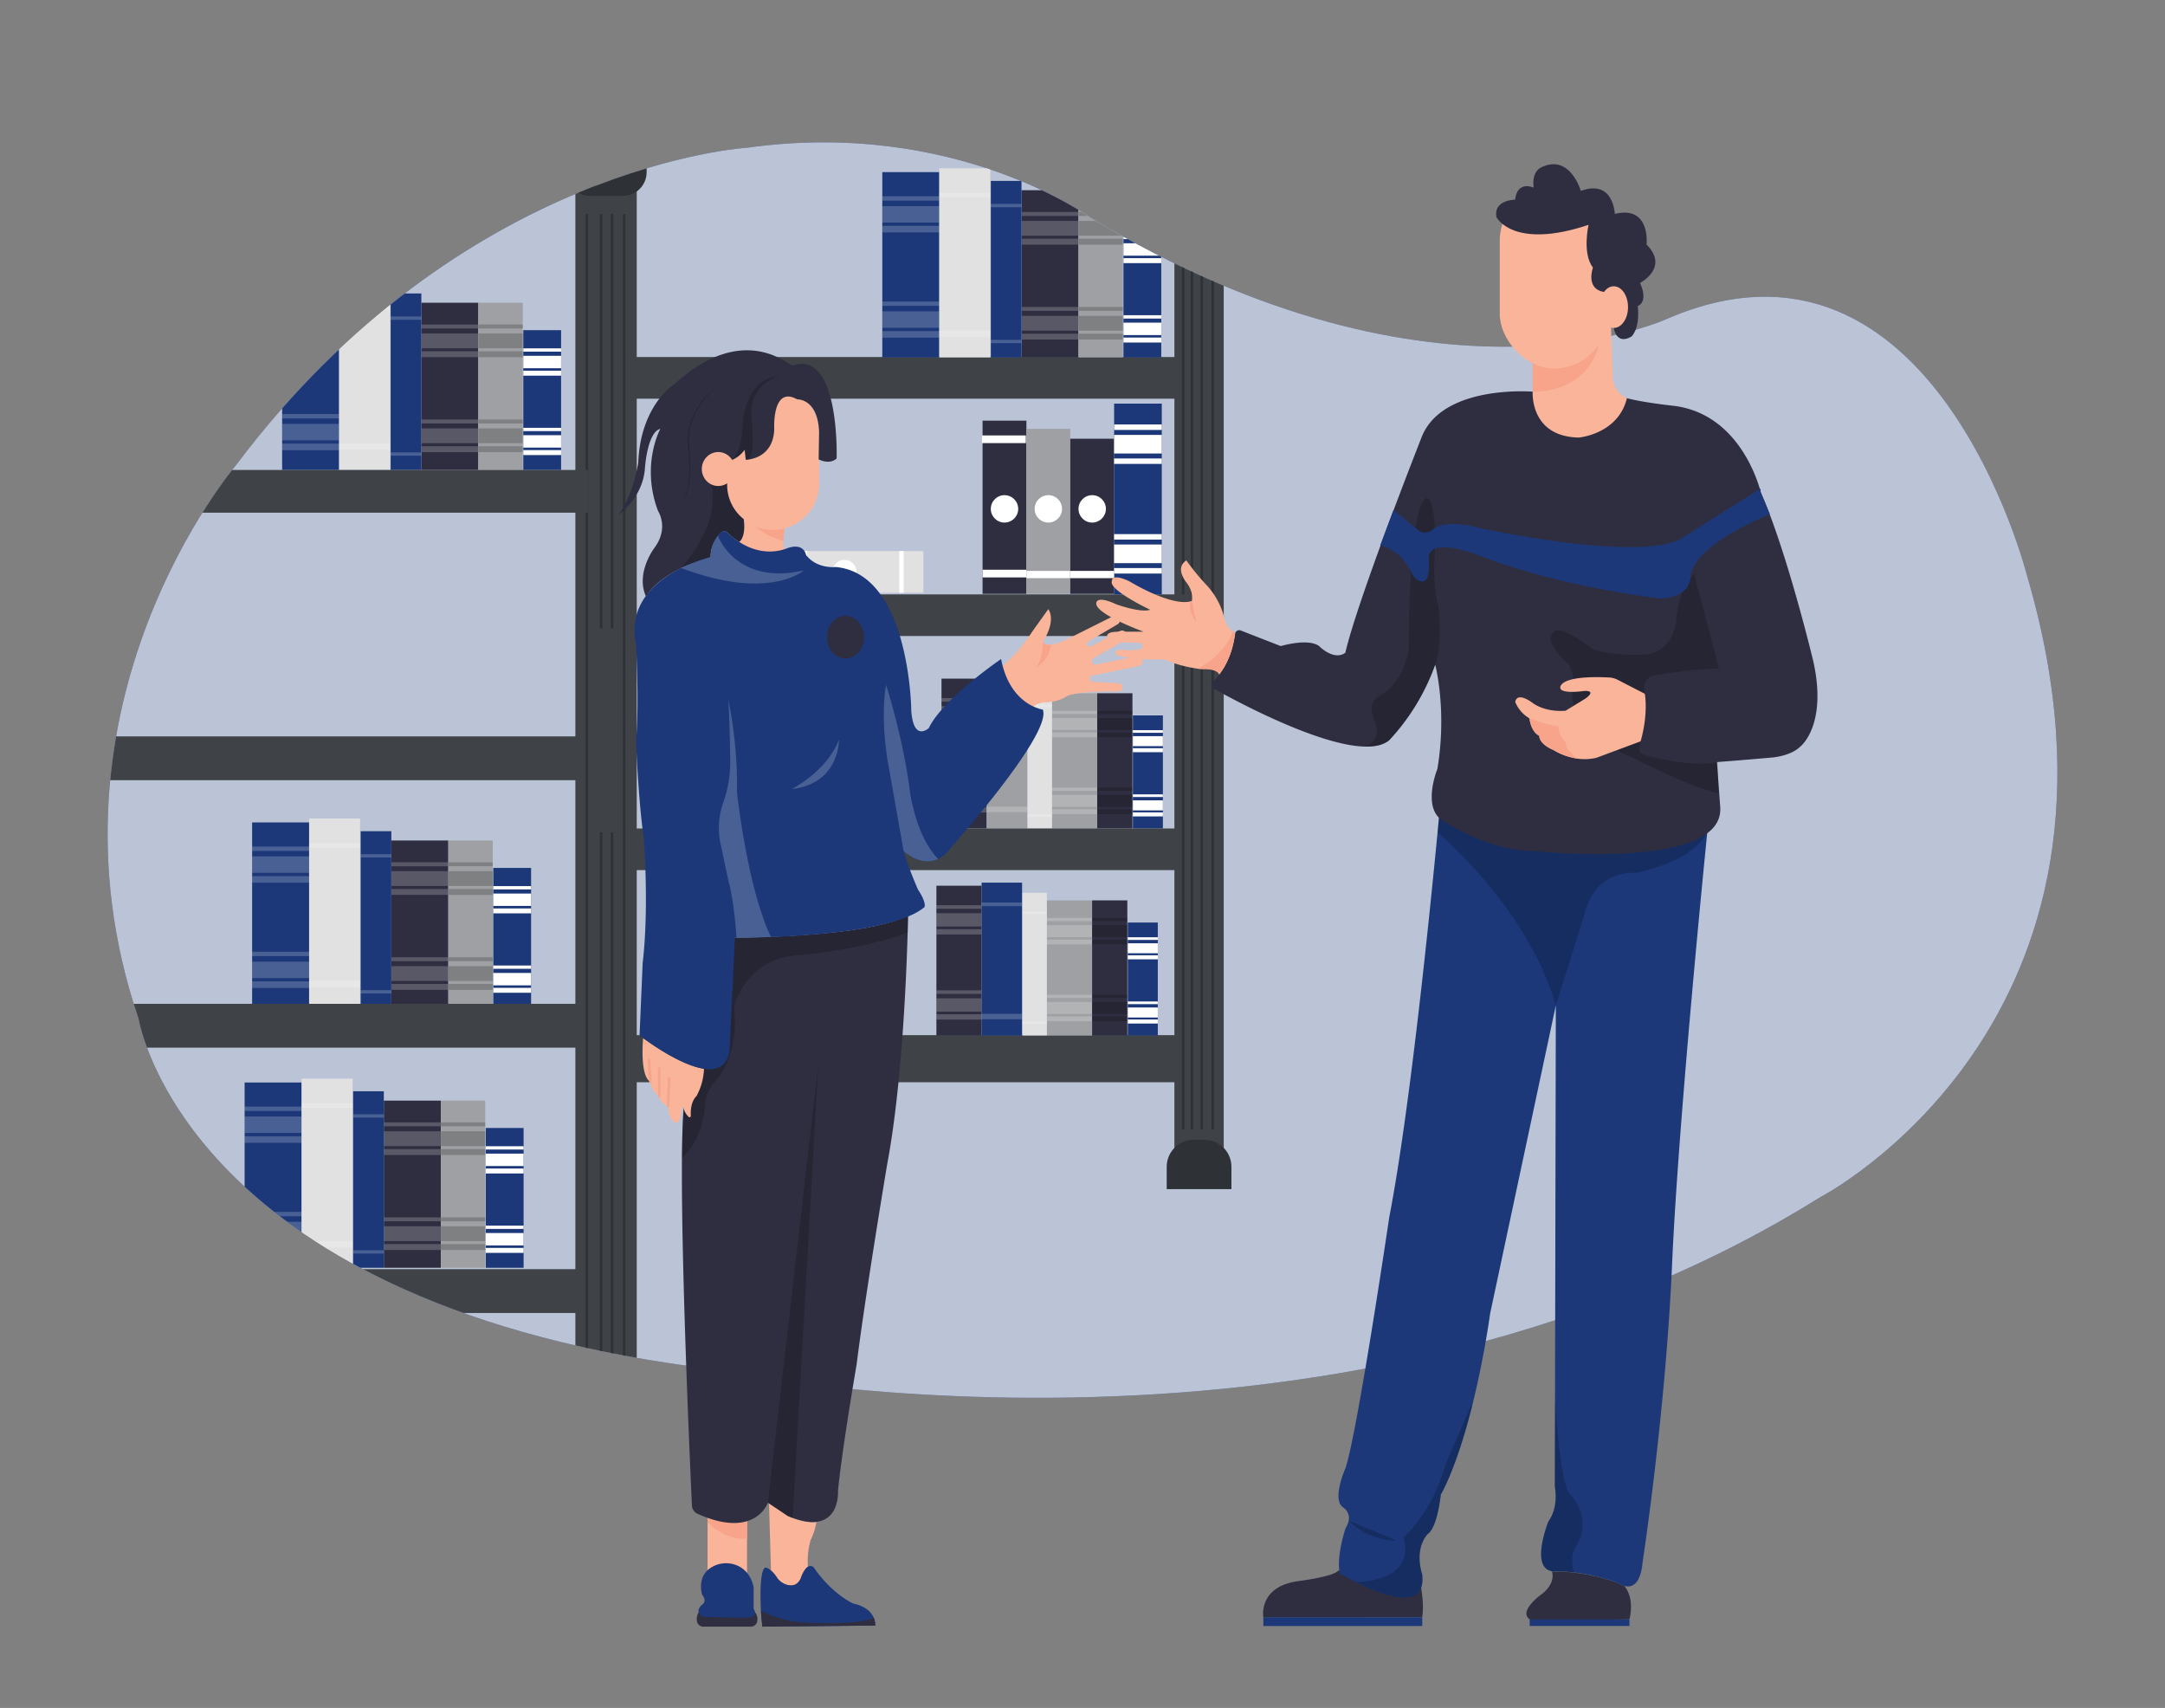 <svg xmlns="http://www.w3.org/2000/svg" xmlns:xlink="http://www.w3.org/1999/xlink" width="865.76" height="682.89" viewBox="0 0 865.76 682.89"><rect x="0" y="0" width="865.76" height="682.89" fill="#808080" stroke="none"/><defs><clipPath id="a"><path d="M298.84,59.06s-114,6.57-204.27,126.68c0,0-82,95.52-39.14,221.67,0,0,17.82,111.56,221.68,139,0,0,253.39,55.51,450.64-67.66,0,0,135.45-69.7,82.85-248.54,0,0-37.26-148.16-143.34-103,0,0-91.61,43.83-231.44-40.33C435.82,86.89,381.9,47.44,298.84,59.06Z" fill="none"/></clipPath></defs><path d="M298.84,59.06s-114,6.57-204.27,126.68c0,0-82,95.52-39.14,221.67,0,0,17.82,111.56,221.68,139,0,0,253.39,55.51,450.64-67.66,0,0,135.45-69.7,82.85-248.54,0,0-37.26-148.16-143.34-103,0,0-91.61,43.83-231.44-40.33C435.82,86.89,381.9,47.44,298.84,59.06Z" fill="#1C3879"/><path d="M298.84,59.06s-114,6.57-204.27,126.68c0,0-82,95.52-39.14,221.67,0,0,17.82,111.56,221.68,139,0,0,253.39,55.51,450.64-67.66,0,0,135.45-69.7,82.85-248.54,0,0-37.26-148.16-143.34-103,0,0-91.61,43.83-231.44-40.33C435.82,86.89,381.9,47.44,298.84,59.06Z" fill="#fff" opacity="0.7"/><g clip-path="url(#a)"><rect x="252.44" y="413.87" width="221.36" height="18.85" fill="#3f4347"/><rect x="376.49" y="271.33" width="18.09" height="59.91" fill="#2f2e41"/><g opacity="0.2"><rect x="376.49" y="279.13" width="18.09" height="1.42" fill="#fff"/><rect x="376.49" y="288.7" width="18.09" height="2.13" fill="#fff"/><rect x="376.49" y="282.32" width="18.09" height="5.32" fill="#fff"/></g><g opacity="0.2"><rect x="376.49" y="313.16" width="18.09" height="1.42" fill="#fff"/><rect x="376.49" y="322.73" width="18.09" height="2.13" fill="#fff"/><rect x="376.49" y="316.35" width="18.09" height="5.32" fill="#fff"/></g><rect x="420.67" y="277.18" width="18.09" height="54.06" fill="#9ea0a3"/><g opacity="0.2"><rect x="420.67" y="284.22" width="18.09" height="1.28" fill="#fff"/><rect x="420.67" y="292.85" width="18.09" height="1.92" fill="#fff"/><rect x="420.67" y="287.1" width="18.09" height="4.8" fill="#fff"/></g><g opacity="0.2"><rect x="420.67" y="314.92" width="18.09" height="1.28" fill="#fff"/><rect x="420.67" y="323.56" width="18.09" height="1.92" fill="#fff"/><rect x="420.67" y="317.8" width="18.09" height="4.8" fill="#fff"/></g><rect x="438.76" y="277.18" width="14.09" height="54.06" fill="#2f2e41"/><g opacity="0.2"><rect x="438.76" y="284.22" width="14.09" height="1.28"/><rect x="438.76" y="292.85" width="14.09" height="1.92"/><rect x="438.76" y="287.1" width="14.09" height="4.8"/></g><g opacity="0.2"><rect x="438.76" y="314.92" width="14.09" height="1.28"/><rect x="438.76" y="323.56" width="14.09" height="1.92"/><rect x="438.76" y="317.8" width="14.09" height="4.8"/></g><rect x="453.03" y="286.04" width="12" height="45.2" fill="#1C3879"/><rect x="453.03" y="291.93" width="12" height="1.07" fill="#fff"/><rect x="453.03" y="299.15" width="12" height="1.6" fill="#fff"/><rect x="453.03" y="294.33" width="12" height="4.01" fill="#fff"/><rect x="453.03" y="317.6" width="12" height="1.07" fill="#fff"/><rect x="453.03" y="324.82" width="12" height="1.6" fill="#fff"/><rect x="453.03" y="320.01" width="12" height="4.01" fill="#fff"/><rect x="394.58" y="270.09" width="16.18" height="61.15" fill="#9ea0a3"/><rect x="410.93" y="274.17" width="9.74" height="57.07" fill="#e1e1e2"/><rect x="394.58" y="278.05" width="16.18" height="1.45" fill="#fff" opacity="0.2"/><rect x="394.58" y="322.55" width="16.18" height="2.17" fill="#fff" opacity="0.2"/><rect x="410.93" y="281.61" width="9.74" height="1.06" fill="#fff" opacity="0.2"/><rect x="410.93" y="325.57" width="9.74" height="1.06" fill="#fff" opacity="0.2"/><rect x="469.63" y="95.85" width="19.73" height="365.58" fill="#3f4347"/><rect x="472.64" y="100.01" width="1" height="351.55" fill="#2e3135"/><rect x="476.15" y="100.01" width="1" height="351.55" fill="#2e3135"/><rect x="480.09" y="100.01" width="1" height="351.55" fill="#2e3135"/><rect x="484.47" y="100.01" width="1" height="351.55" fill="#2e3135"/><rect x="230.08" y="74.37" width="24.55" height="473.84" fill="#3f4347"/><rect x="234.18" y="85.55" width="1" height="457.19" fill="#2e3135"/><rect x="249.09" y="85.55" width="1" height="457.19" fill="#2e3135"/><rect x="239.88" y="85.55" width="1" height="165.69" fill="#2e3135"/><rect x="244.27" y="85.55" width="1" height="165.69" fill="#2e3135"/><rect x="239.88" y="332.77" width="1" height="209.53" fill="#2e3135"/><rect x="244.27" y="332.77" width="1" height="209.53" fill="#2e3135"/><path d="M477.35,455.73h4.29a10.79,10.79,0,0,1,10.79,10.79v8.94a0,0,0,0,1,0,0H466.56a0,0,0,0,1,0,0v-8.94a10.79,10.79,0,0,1,10.79-10.79Z" fill="#2e3135"/><rect x="252.65" y="142.75" width="218.29" height="16.66" fill="#3f4347"/><rect x="264.27" y="237.65" width="218.29" height="16.66" fill="#3f4347"/><rect x="253.09" y="331.24" width="218.29" height="16.66" fill="#3f4347"/><rect x="112.82" y="113.82" width="22.79" height="74.08" fill="#1C3879"/><g opacity="0.2"><rect x="112.82" y="123.47" width="22.79" height="1.75" fill="#fff"/><rect x="112.82" y="135.3" width="22.79" height="2.63" fill="#fff"/><rect x="112.82" y="127.41" width="22.79" height="6.58" fill="#fff"/></g><g opacity="0.2"><rect x="112.82" y="165.55" width="22.79" height="1.75" fill="#fff"/><rect x="112.82" y="177.38" width="22.79" height="2.63" fill="#fff"/><rect x="112.82" y="169.49" width="22.79" height="6.58" fill="#fff"/></g><rect x="168.49" y="121.05" width="22.79" height="66.85" fill="#2f2e41"/><g opacity="0.2"><rect x="168.49" y="129.76" width="22.79" height="1.58" fill="#fff"/><rect x="168.49" y="140.44" width="22.79" height="2.37" fill="#fff"/><rect x="168.49" y="133.32" width="22.79" height="5.93" fill="#fff"/></g><g opacity="0.2"><rect x="168.49" y="167.73" width="22.79" height="1.58" fill="#fff"/><rect x="168.49" y="178.41" width="22.79" height="2.37" fill="#fff"/><rect x="168.49" y="171.29" width="22.79" height="5.93" fill="#fff"/></g><rect x="191.29" y="121.05" width="17.75" height="66.85" fill="#9ea0a3"/><g opacity="0.2"><rect x="191.29" y="129.76" width="17.75" height="1.58"/><rect x="191.29" y="140.44" width="17.75" height="2.37"/><rect x="191.29" y="133.32" width="17.75" height="5.93"/></g><g opacity="0.2"><rect x="191.29" y="167.73" width="17.75" height="1.58"/><rect x="191.29" y="178.41" width="17.75" height="2.37"/><rect x="191.29" y="171.29" width="17.75" height="5.93"/></g><rect x="209.26" y="132.01" width="15.12" height="55.89" fill="#1C3879"/><rect x="209.26" y="139.29" width="15.12" height="1.32" fill="#fff"/><rect x="209.26" y="148.22" width="15.12" height="1.98" fill="#fff"/><rect x="209.26" y="142.26" width="15.12" height="4.96" fill="#fff"/><rect x="209.26" y="171.04" width="15.12" height="1.32" fill="#fff"/><rect x="209.26" y="179.96" width="15.12" height="1.98" fill="#fff"/><rect x="209.26" y="174.01" width="15.12" height="4.96" fill="#fff"/><rect x="135.62" y="112.29" width="20.38" height="75.61" fill="#e1e1e2"/><rect x="156.22" y="117.33" width="12.27" height="70.57" fill="#1C3879"/><rect x="135.62" y="122.13" width="20.38" height="1.79" fill="#fff" opacity="0.2"/><rect x="135.62" y="177.16" width="20.38" height="2.68" fill="#fff" opacity="0.2"/><rect x="156.22" y="126.53" width="12.27" height="1.32" fill="#fff" opacity="0.2"/><rect x="156.22" y="180.89" width="12.27" height="1.32" fill="#fff" opacity="0.2"/><rect x="352.82" y="68.82" width="22.79" height="74.08" fill="#1C3879"/><g opacity="0.2"><rect x="352.82" y="78.47" width="22.79" height="1.75" fill="#fff"/><rect x="352.82" y="90.3" width="22.79" height="2.63" fill="#fff"/><rect x="352.82" y="82.41" width="22.79" height="6.58" fill="#fff"/></g><g opacity="0.2"><rect x="352.82" y="120.55" width="22.79" height="1.75" fill="#fff"/><rect x="352.82" y="132.38" width="22.79" height="2.63" fill="#fff"/><rect x="352.82" y="124.49" width="22.79" height="6.58" fill="#fff"/></g><rect x="408.49" y="76.05" width="22.79" height="66.85" fill="#2f2e41"/><g opacity="0.2"><rect x="408.49" y="84.76" width="22.79" height="1.58" fill="#fff"/><rect x="408.49" y="95.44" width="22.79" height="2.37" fill="#fff"/><rect x="408.49" y="88.32" width="22.79" height="5.93" fill="#fff"/></g><g opacity="0.2"><rect x="408.49" y="122.73" width="22.79" height="1.58" fill="#fff"/><rect x="408.49" y="133.41" width="22.79" height="2.37" fill="#fff"/><rect x="408.49" y="126.29" width="22.79" height="5.93" fill="#fff"/></g><rect x="431.29" y="76.05" width="17.75" height="66.85" fill="#9ea0a3"/><g opacity="0.2"><rect x="431.29" y="84.76" width="17.75" height="1.58"/><rect x="431.29" y="95.44" width="17.75" height="2.37"/><rect x="431.29" y="88.32" width="17.75" height="5.93"/></g><g opacity="0.2"><rect x="431.29" y="122.73" width="17.75" height="1.58"/><rect x="431.29" y="133.41" width="17.75" height="2.37"/><rect x="431.29" y="126.29" width="17.75" height="5.93"/></g><rect x="449.26" y="87.01" width="15.12" height="55.89" fill="#1C3879"/><rect x="449.26" y="94.29" width="15.12" height="1.32" fill="#fff"/><rect x="449.26" y="103.22" width="15.12" height="1.98" fill="#fff"/><rect x="449.26" y="97.26" width="15.12" height="4.96" fill="#fff"/><rect x="449.26" y="126.04" width="15.12" height="1.32" fill="#fff"/><rect x="449.26" y="134.96" width="15.12" height="1.98" fill="#fff"/><rect x="449.26" y="129.01" width="15.12" height="4.96" fill="#fff"/><rect x="375.62" y="67.29" width="20.38" height="75.61" fill="#e1e1e2"/><rect x="396.22" y="72.33" width="12.27" height="70.57" fill="#1C3879"/><rect x="375.62" y="77.13" width="20.38" height="1.79" fill="#fff" opacity="0.2"/><rect x="375.62" y="132.16" width="20.38" height="2.68" fill="#fff" opacity="0.2"/><rect x="396.22" y="81.53" width="12.27" height="1.32" fill="#fff" opacity="0.2"/><rect x="396.22" y="135.89" width="12.27" height="1.32" fill="#fff" opacity="0.2"/><rect x="100.82" y="328.82" width="22.79" height="74.08" fill="#1C3879"/><g opacity="0.2"><rect x="100.82" y="338.47" width="22.79" height="1.75" fill="#fff"/><rect x="100.82" y="350.3" width="22.79" height="2.63" fill="#fff"/><rect x="100.82" y="342.41" width="22.79" height="6.58" fill="#fff"/></g><g opacity="0.2"><rect x="100.82" y="380.55" width="22.79" height="1.75" fill="#fff"/><rect x="100.82" y="392.38" width="22.79" height="2.63" fill="#fff"/><rect x="100.82" y="384.49" width="22.79" height="6.58" fill="#fff"/></g><rect x="156.49" y="336.05" width="22.79" height="66.85" fill="#2f2e41"/><g opacity="0.2"><rect x="156.49" y="344.76" width="22.79" height="1.58" fill="#fff"/><rect x="156.49" y="355.44" width="22.79" height="2.37" fill="#fff"/><rect x="156.49" y="348.32" width="22.79" height="5.93" fill="#fff"/></g><g opacity="0.2"><rect x="156.49" y="382.73" width="22.79" height="1.58" fill="#fff"/><rect x="156.49" y="393.41" width="22.79" height="2.37" fill="#fff"/><rect x="156.49" y="386.29" width="22.79" height="5.93" fill="#fff"/></g><rect x="179.29" y="336.05" width="17.75" height="66.85" fill="#9ea0a3"/><g opacity="0.2"><rect x="179.29" y="344.76" width="17.75" height="1.58"/><rect x="179.29" y="355.44" width="17.75" height="2.37"/><rect x="179.29" y="348.32" width="17.75" height="5.93"/></g><g opacity="0.2"><rect x="179.29" y="382.73" width="17.75" height="1.58"/><rect x="179.29" y="393.41" width="17.75" height="2.37"/><rect x="179.29" y="386.29" width="17.75" height="5.93"/></g><rect x="197.26" y="347.01" width="15.12" height="55.89" fill="#1C3879"/><rect x="197.26" y="354.29" width="15.12" height="1.32" fill="#fff"/><rect x="197.26" y="363.22" width="15.12" height="1.98" fill="#fff"/><rect x="197.26" y="357.26" width="15.12" height="4.96" fill="#fff"/><rect x="197.26" y="386.04" width="15.12" height="1.32" fill="#fff"/><rect x="197.26" y="394.96" width="15.12" height="1.98" fill="#fff"/><rect x="197.26" y="389.01" width="15.12" height="4.96" fill="#fff"/><rect x="123.62" y="327.29" width="20.38" height="75.61" fill="#e1e1e2"/><rect x="144.22" y="332.33" width="12.27" height="70.57" fill="#1C3879"/><rect x="123.62" y="337.13" width="20.38" height="1.79" fill="#fff" opacity="0.2"/><rect x="123.62" y="392.16" width="20.38" height="2.68" fill="#fff" opacity="0.2"/><rect x="144.22" y="341.53" width="12.27" height="1.32" fill="#fff" opacity="0.2"/><rect x="144.22" y="395.89" width="12.27" height="1.32" fill="#fff" opacity="0.2"/><rect x="97.82" y="432.82" width="22.79" height="74.08" fill="#1C3879"/><g opacity="0.2"><rect x="97.82" y="442.47" width="22.79" height="1.75" fill="#fff"/><rect x="97.82" y="454.3" width="22.79" height="2.63" fill="#fff"/><rect x="97.82" y="446.41" width="22.79" height="6.58" fill="#fff"/></g><g opacity="0.2"><rect x="97.82" y="484.55" width="22.79" height="1.75" fill="#fff"/><rect x="97.82" y="496.38" width="22.79" height="2.63" fill="#fff"/><rect x="97.82" y="488.49" width="22.79" height="6.58" fill="#fff"/></g><rect x="153.49" y="440.05" width="22.79" height="66.85" fill="#2f2e41"/><g opacity="0.2"><rect x="153.49" y="448.76" width="22.79" height="1.58" fill="#fff"/><rect x="153.49" y="459.44" width="22.79" height="2.37" fill="#fff"/><rect x="153.49" y="452.32" width="22.79" height="5.93" fill="#fff"/></g><g opacity="0.2"><rect x="153.49" y="486.73" width="22.79" height="1.58" fill="#fff"/><rect x="153.49" y="497.41" width="22.79" height="2.37" fill="#fff"/><rect x="153.49" y="490.29" width="22.79" height="5.93" fill="#fff"/></g><rect x="176.29" y="440.05" width="17.75" height="66.85" fill="#9ea0a3"/><g opacity="0.2"><rect x="176.29" y="448.76" width="17.75" height="1.58"/><rect x="176.29" y="459.44" width="17.75" height="2.37"/><rect x="176.29" y="452.32" width="17.75" height="5.93"/></g><g opacity="0.2"><rect x="176.29" y="486.73" width="17.75" height="1.58"/><rect x="176.29" y="497.41" width="17.75" height="2.37"/><rect x="176.29" y="490.29" width="17.75" height="5.93"/></g><rect x="194.26" y="451.01" width="15.12" height="55.89" fill="#1C3879"/><rect x="194.26" y="458.29" width="15.12" height="1.32" fill="#fff"/><rect x="194.26" y="467.22" width="15.12" height="1.98" fill="#fff"/><rect x="194.26" y="461.26" width="15.12" height="4.96" fill="#fff"/><rect x="194.26" y="490.04" width="15.12" height="1.32" fill="#fff"/><rect x="194.26" y="498.96" width="15.12" height="1.98" fill="#fff"/><rect x="194.26" y="493.01" width="15.12" height="4.96" fill="#fff"/><rect x="120.62" y="431.29" width="20.38" height="75.61" fill="#e1e1e2"/><rect x="141.22" y="436.33" width="12.27" height="70.57" fill="#1C3879"/><rect x="120.62" y="441.13" width="20.38" height="1.79" fill="#fff" opacity="0.2"/><rect x="120.62" y="496.16" width="20.38" height="2.68" fill="#fff" opacity="0.2"/><rect x="141.22" y="445.53" width="12.27" height="1.32" fill="#fff" opacity="0.2"/><rect x="141.22" y="499.89" width="12.27" height="1.32" fill="#fff" opacity="0.2"/><rect x="392.92" y="168.18" width="17.53" height="69.26" fill="#2f2e41"/><rect x="392.92" y="227.79" width="17.53" height="3.07" fill="#fff"/><rect x="392.7" y="174.09" width="17.53" height="3.07" fill="#fff"/><circle cx="401.69" cy="203.46" r="5.48" fill="#fff"/><rect x="410.46" y="171.46" width="17.53" height="65.97" fill="#9ea0a3"/><rect x="410.46" y="228.25" width="17.53" height="2.92" fill="#fff"/><circle cx="419.22" cy="203.46" r="5.48" fill="#fff"/><rect x="427.99" y="175.41" width="17.53" height="62.03" fill="#2f2e41"/><rect x="445.52" y="161.38" width="19.07" height="76.27" fill="#1C3879"/><rect x="445.52" y="169.72" width="19.07" height="2.18" fill="#fff"/><rect x="445.52" y="183.31" width="19.07" height="2.18" fill="#fff"/><rect x="445.52" y="173.89" width="19.07" height="7.44" fill="#fff"/><rect x="445.52" y="213.56" width="19.07" height="2.18" fill="#fff"/><rect x="445.52" y="227.14" width="19.07" height="2.18" fill="#fff"/><rect x="445.52" y="217.72" width="19.07" height="7.44" fill="#fff"/><rect x="427.99" y="228.25" width="17.53" height="2.92" fill="#fff"/><circle cx="436.76" cy="203.46" r="5.48" fill="#fff"/><rect x="314.02" y="220.34" width="55.23" height="16.66" fill="#e1e1e2"/><rect x="359.61" y="220.34" width="1.75" height="16.66" fill="#fff"/><rect x="321.04" y="220.34" width="1.75" height="16.66" fill="#fff"/><circle cx="337.69" cy="228.67" r="4.82" fill="#fff"/><rect x="70.74" y="187.9" width="164.38" height="17.1" fill="#3f4347"/><rect x="34.36" y="294.42" width="198.57" height="17.53" fill="#3f4347"/><rect x="34.36" y="401.37" width="198.57" height="17.53" fill="#3f4347"/><rect x="34.36" y="507.45" width="198.57" height="17.53" fill="#3f4347"/><rect x="374.45" y="354.14" width="18.09" height="59.91" fill="#2f2e41"/><g opacity="0.2"><rect x="374.45" y="361.94" width="18.09" height="1.42" fill="#fff"/><rect x="374.45" y="371.51" width="18.09" height="2.13" fill="#fff"/><rect x="374.45" y="365.13" width="18.09" height="5.32" fill="#fff"/></g><g opacity="0.2"><rect x="374.45" y="395.97" width="18.09" height="1.42" fill="#fff"/><rect x="374.45" y="405.54" width="18.09" height="2.13" fill="#fff"/><rect x="374.45" y="399.16" width="18.09" height="5.32" fill="#fff"/></g><rect x="418.63" y="359.99" width="18.09" height="54.06" fill="#9ea0a3"/><g opacity="0.2"><rect x="418.63" y="367.03" width="18.09" height="1.28" fill="#fff"/><rect x="418.63" y="375.67" width="18.09" height="1.92" fill="#fff"/><rect x="418.63" y="369.91" width="18.09" height="4.8" fill="#fff"/></g><g opacity="0.2"><rect x="418.63" y="397.74" width="18.09" height="1.28" fill="#fff"/><rect x="418.63" y="406.37" width="18.09" height="1.92" fill="#fff"/><rect x="418.63" y="400.62" width="18.09" height="4.8" fill="#fff"/></g><rect x="436.72" y="359.99" width="14.09" height="54.06" fill="#2f2e41"/><g opacity="0.2"><rect x="436.72" y="367.03" width="14.09" height="1.28"/><rect x="436.72" y="375.67" width="14.09" height="1.92"/><rect x="436.72" y="369.91" width="14.09" height="4.8"/></g><g opacity="0.2"><rect x="436.72" y="397.74" width="14.09" height="1.28"/><rect x="436.72" y="406.37" width="14.09" height="1.92"/><rect x="436.72" y="400.62" width="14.09" height="4.8"/></g><rect x="450.99" y="368.85" width="12" height="45.2" fill="#1C3879"/><rect x="450.99" y="374.74" width="12" height="1.07" fill="#fff"/><rect x="450.99" y="381.96" width="12" height="1.6" fill="#fff"/><rect x="450.99" y="377.14" width="12" height="4.01" fill="#fff"/><rect x="450.99" y="400.41" width="12" height="1.07" fill="#fff"/><rect x="450.99" y="407.63" width="12" height="1.6" fill="#fff"/><rect x="450.99" y="402.82" width="12" height="4.01" fill="#fff"/><rect x="392.54" y="352.9" width="16.18" height="61.15" fill="#1C3879"/><rect x="408.89" y="356.98" width="9.74" height="57.07" fill="#e1e1e2"/><rect x="392.54" y="360.86" width="16.18" height="1.45" fill="#fff" opacity="0.2"/><rect x="392.54" y="405.37" width="16.18" height="2.17" fill="#fff" opacity="0.2"/><rect x="408.89" y="364.42" width="9.74" height="1.06" fill="#fff" opacity="0.2"/><rect x="408.89" y="408.38" width="9.74" height="1.06" fill="#fff" opacity="0.2"/><rect x="226.14" y="52.89" width="32.44" height="25.42" rx="9.46" fill="#2e3135"/></g><path d="M324.16,615.75a31.15,31.15,0,0,0-1.08,10.68c-1.75,1.1-2.87,4.66-2.87,4.66-1.48,3.22-4.1,3.08-6.09,2.34a7.2,7.2,0,0,1-3.51-2.87,12.54,12.54,0,0,0-2.31-2.66l-.78-26.75,7.43,5c.7.31,1.38.57,2,.81,4,1.47,7.09,1.88,9.52,1.59A25.25,25.25,0,0,1,324.16,615.75Z" fill="#f9b499"/><path d="M279.46,644.54a5.18,5.18,0,0,0-.67,4.08,2.59,2.59,0,0,0,2.5,1.76h18.94a2.61,2.61,0,0,0,2.43-1.58,4.52,4.52,0,0,0-.67-4.12Z" fill="#2f2e41"/><rect x="282.95" y="603.92" width="15.78" height="30.25" fill="#f9b499"/><path d="M283,603.92l0,4.75s6.57,7.32,15.8,6.54l0-11.29Z" fill="#f7a48b"/><path d="M363.12,366s0,2.51-.16,6.84c-.47,16.81-2.24,61.14-8.16,92.52,0,0-8.75,52.16-12.25,80.22,0,0-5.69,32.87-7.44,50.41,0,0,.78,11.39-8.61,12.48-2.43.29-5.54-.12-9.52-1.59-.65-.24-1.33-.5-2-.81l-7.43-5-.46-.3s-4.95,14.85-28.07,4.53A3.87,3.87,0,0,1,276.7,602c-.68-14.65-4.33-95.18-4-138.87.11-12.27.52-21.64,1.41-25.82l19.7-62.43S346.05,375,363.12,366Z" fill="#2f2e41"/><path d="M327.18,425.94l-10.2,181c-.65-.24-1.33-.5-2-.81l-7.89-5.25Z" opacity="0.2"/><path d="M363.12,366s0,2.51-.16,6.84c-18.41,7.19-45.43,9.24-45.43,9.24-19.73,2.2-23.92,20.08-23.92,20.08,1.94,19.64-6.32,28.58-6.32,28.58C282,436,282,441.3,282,441.3c-.77,11.41-5.54,18.21-9.3,21.87.11-12.27.52-21.64,1.41-25.82l19.7-62.43S346.05,375,363.12,366Z" opacity="0.2"/><path d="M313.8,221s-13.15,3.06-19.28-4.39l1.75-13.15,4,.74L315.12,207a28.28,28.28,0,0,0-1.85,9.36A17.4,17.4,0,0,0,313.8,221Z" fill="#f9b499"/><path d="M315.12,207a28.28,28.28,0,0,0-1.85,9.36c-3.13-1-12.76-4.37-13.49-10.24l.47-1.89Z" fill="#f7a48b"/><path d="M651.59,647.48s-38.82.78-39.89,0C606.88,644,617,637,617,637c5.26-4.39,3.64-8.57,3.64-8.57l0-.15a8.7,8.7,0,0,0,2.91,0s2.39.08,6,.53A74.22,74.22,0,0,1,647.21,633a7.58,7.58,0,0,0,2.42,1.12l0,.12C653.9,639.43,651.59,647.48,651.59,647.48Z" fill="#2f2e41"/><path d="M505.19,646.64s-2.2-12.28,14-14.47c0,0,14.46-1.76,16.22-4.39l32.84,6.81s1.35,6.77.48,12Z" fill="#2f2e41"/><path d="M682.75,332.52s-11.48,113.32-14.1,172.93-11.8,119.23-11.8,119.23c-.85,9.37-4.65,10.1-7.22,9.45a7.58,7.58,0,0,1-2.42-1.12,74.22,74.22,0,0,0-17.69-4.28c-3.6-.45-6-.53-6-.53a8.7,8.7,0,0,1-2.91,0c-8.8-1.44-1.47-19.78-1.47-19.78,4.38-6.14,2.62-14,2.62-14l.07-35.07v0L622.16,402,595.89,525.19a380.65,380.65,0,0,1-7.36,37.6c-6.32,24.91-12.34,34.73-12.34,34.73-1.75,14.47-5.26,15.79-5.26,15.79-5.7,6.57-2.19,16.22-2.19,16.22,1.6,15.25-16.41,8.16-26.42,3.1-3.81-1.91-6.45-3.54-6.45-3.54-1.76-6.13,2.18-18,2.18-18,3.51-5.7-.87-8.33-.87-8.33-4.83-3.06.87-15.78.87-15.78,4.82-14.46,17.51-100.38,17.51-100.38,8.6-44.22,17-129.89,19.31-153.83.39-4.07.6-6.35.6-6.35l55-11.67Z" fill="#1C3879"/><path d="M682.75,332.52c-6,12.5-28.6,16.45-28.6,16.45-17.09-.44-20.16,15.34-20.16,15.34L622.16,402c-9.79-34.06-37.86-60.92-47.29-69.21.39-4.07.6-6.35.6-6.35l55-11.67Z" opacity="0.2"/><path d="M719.89,298.54c-4.13,4-11.83,4.39-11.83,4.39-14.91,1.32-21.48,1.76-21.48,1.76l1.32,18c1.76,25.86-74.95,17.55-74.95,17.55-17.54,0-35.51-11.83-35.51-11.83-9.21-4.82-2.64-21-2.64-21,3.94-23.67-.88-41.64-.88-41.64A87.21,87.21,0,0,1,555.51,296c-2.18,1.79-5.36,2.54-9.17,2.52-18.61-.09-52.48-18.41-61.11-23.25a1.63,1.63,0,0,1-.29-2.63c6.41-5.95,8.39-15.2,9-19.28a1.62,1.62,0,0,1,2.2-1.28l16,6.24c13.15-3.51,15.78.43,15.78.43,6.57,5.7,10.08,2.19,10.08,2.19,4.82-21,30.23-85.48,30.23-85.48,7.88-21.92,44.7-18.86,44.7-18.86l37.7,2.62c6.57,1.75,18.85,3.06,18.85,3.06,27.61,3.5,34.64,34.62,34.64,34.62,10.52,23.67,21,67.5,21,67.5C730.85,290.21,719.89,298.54,719.89,298.54Z" fill="#2f2e41"/><path d="M573.92,265.7A87.21,87.21,0,0,1,555.51,296c-2.18,1.79-5.36,2.54-9.17,2.52,1.54-.71,5.32-3.11,3.91-9.09,0,0-4.82-8.33,1.75-11.4,0,0,8.77-4,11.39-18.41,0,0-.45-56.55,7-60.49,0,0,4.82-1.76,3.08,28.49,0,0,0,8.76,1.75,14.9C575.22,242.47,577,257.37,573.92,265.7Z" opacity="0.2"/><path d="M657.92,277.4l33.47-5.59,1.31-24.55-7-18.84s-12.27-5.7-15.33,18.41c0,0,0,13.15-12.27,14.91,0,0-14.47.88-21.92-2.63,0,0-14.47-11.83-15.78-4.82,0,0-2.63,2.63,7,11.4a16,16,0,0,1,1.32,11.83s-1.31,14.91,24.12,25.42c0,0,25.5,13,34.44,14.16l-.69-19.43Z" opacity="0.2"/><path d="M588.53,562.79c-6.32,24.91-12.34,34.73-12.34,34.73-1.75,14.47-5.26,15.79-5.26,15.79-5.7,6.57-2.19,16.22-2.19,16.22,1.6,15.25-16.41,8.16-26.42,3.1,7.73-.31,22.93-2.81,19-18,0,0,11.39-9.64,16.65-28.93l10.51-24.11Z" opacity="0.2"/><g opacity="0.2"><path d="M539.25,607.94c5.49,2.38,13.6,5.51,19,8a27.55,27.55,0,0,1-19-8Z"/></g><path d="M630.11,618.55s-2.8,3.5-.59,10.18c-3.6-.45-6-.53-6-.53-13.15,2.19-4.38-19.73-4.38-19.73,4.38-6.14,2.62-14,2.62-14l.07-35.07c.54,9.27,2.17,31.82,5.63,37.69C627.47,597.07,637.56,606.28,630.11,618.55Z" opacity="0.2"/><rect x="611.7" y="647.48" width="39.89" height="2.63" fill="#1C3879"/><rect x="505.19" y="646.63" width="63.56" height="3.51" fill="#1C3879"/><path d="M656.3,296.32,638.36,303a20.6,20.6,0,0,1-7.39.35,25,25,0,0,1-9.71-3.42c-6.13-2.63-5.7-5.7-5.7-5.7-3.5-1.75-3.94-7-3.94-7a13.47,13.47,0,0,1-5.7-6.57c.87-4.39,7,.43,7,.43,5.7,4,13.15,3.07,13.15,3.07l7.89-4.82c4.82-3.51-.44-3.07-.44-3.07-5.67.74-8,.23-9-.35a1.28,1.28,0,0,1-.46-1.62c1.87-4,14.62-3.67,19.43-3.42a8.48,8.48,0,0,1,3.39.92l11,5.66A34.38,34.38,0,0,1,656.3,296.32Z" fill="#f9b499"/><path d="M631,303.25l0,.05a25,25,0,0,1-9.71-3.42c-6.13-2.63-5.7-5.7-5.7-5.7-3.5-1.75-3.94-7-3.94-7s7.89,3.07,11.39,3.07c0,0,.44,4.38,3.07,6.57,0,0,0,3.07,2.2,3.95A4.19,4.19,0,0,0,631,303.25Z" fill="#f7a48b"/><path d="M278.53,438.23c-2.36,2.35-2.39,6.26-2.27,7.95a.52.52,0,0,1-.79.46,7.29,7.29,0,0,1-2.17-3.75.31.31,0,0,0-.61.06c-.59,6.53-2.05,5.8-2.05,5.8-3.07.44-3.51-6.57-3.51-6.57-3.51-1.32-3.51-3.95-3.51-3.95a7.23,7.23,0,0,1-3.51-5.7c-4.38-2.19-2.94-17.33-2.94-17.33l0-.15c4.06,3,15.66,11,24.35,12.25A24.68,24.68,0,0,1,278.53,438.23Z" fill="#f9b499"/><path d="M282.13,646.47a3.09,3.09,0,0,1-2.31-1.09c-.67-.82-.95-2.1.95-3.76,0,0,2.19-1.32,0-4,0,0-2.43-7.58,4.07-11.14a11.27,11.27,0,0,1,10.78-.15c2.35,1.28,4.76,3.68,5.75,8.22v8.77s3.07,3.94-4.82,3.5Z" fill="#1C3879"/><path d="M350,649.93l-45.15.45-.44-4.38s-.06-.78-.12-2c-.24-4.8-.57-16.57,1.87-17.27a4.93,4.93,0,0,1,2.11,1.19,12.54,12.54,0,0,1,2.31,2.66,7.2,7.2,0,0,0,3.51,2.87c2,.74,4.61.88,6.09-2.34,0,0,1.12-3.56,2.87-4.66a1.86,1.86,0,0,1,2.39.27s6.14,9.65,15.79,14.46c0,0,6.23.94,8.19,5.69A8.13,8.13,0,0,1,350,649.93Z" fill="#1C3879"/><path d="M350,649.93l-45.15.45-.44-4.38s-.06-.78-.12-2a43,43,0,0,0,16.34,4.64s21.46,1.5,28.79-1.77A8.13,8.13,0,0,1,350,649.93Z" fill="#2f2e41"/><path d="M400.78,266.37a60.32,60.32,0,0,0,11.83-13.59l6.58-9.21s3.5,4-2.19,13.15c0,0,.88,2.63,8.33-.44l19.84-9.93a1.88,1.88,0,0,1,2.14.35h0a1.85,1.85,0,0,1-.37,2.9l-11.78,6.93a1.1,1.1,0,0,0-.32,1.62h0a1.1,1.1,0,0,0,1.41.31l11.46-6.09a2.1,2.1,0,0,1,2.76.74h0a2.09,2.09,0,0,1-.74,2.93l-12.4,7.09a1.4,1.4,0,0,0-.6,1.72h0a1.39,1.39,0,0,0,1.57.84l16.2-3.32a2,2,0,0,1,2.38,1.54h0a2,2,0,0,1-1.57,2.42l-18.46,3.77a1.25,1.25,0,0,0-1,1.23h0a1.24,1.24,0,0,0,1.17,1.24l10.45.68a1.59,1.59,0,0,1,1.43,2h0a1.59,1.59,0,0,1-1.55,1.15c-4.16,0-17.81,0-21.14,2.22,0,0-3.07,2.19-8.77,2.19,0,0-4.38.44-4.82,3.07L403,280Z" fill="#f9b499"/><path d="M417,256.72s0,7-2.63,10.09c0,0,4.62-2,6-9.1A3,3,0,0,1,417,256.72Z" fill="#f7a48b"/><path d="M612.9,141.2v15.35s-1.31,18,18.42,18.4c0,0,15.78-1.32,19.28-15.78a9.48,9.48,0,0,1-5.7-8.77L644,124.54Z" fill="#f9b499"/><path d="M612.9,141.2v15.35s20.93,1.5,26.46-18.54Z" fill="#f7a48b"/><rect x="599.74" y="74.57" width="43.4" height="72.76" rx="21.7" fill="#f9b499"/><path d="M605.87,79.84s-8.77,0-7.45,7c0,0,6.58,13.15,36.82,3.06,0,0-2.63,11.4,1.76,17.1,0,0-3.12,8.46,4.36,9.71l9.67,6.07-5.7,8.32s.88,7,7,3.51c0,0,3.5-2.63,2.62-12.27,0,0,4.39-1.32.88-9.21,0,0,11.83-6.14,2.62-15.34,0,0,1.75-15.78-12.71-12.27,0,0-.44-14-13.59-9.2,0,0-4.39-15.35-16.22-9.21,0,0-3.51,1.76-2.63,7.9C613.32,75,606.74,72,605.87,79.84Z" fill="#2f2e41"/><ellipse cx="645.33" cy="122.79" rx="5.7" ry="8.33" fill="#f9b499"/><path d="M686.58,304.69c-9,1.93-22.53-1.1-29.07-2.85-1.81-.48-2.35-2.39-1.8-4.2,2.63-8.7,2.86-16.24,1.82-21.76a5,5,0,0,1,4.1-5.86c6.91-1.14,18.92-2.89,25.82-2.59l-9.66-36.82s.71-7,9.48-7L717.08,264,707,291.13Z" fill="#2f2e41"/><path d="M557.24,203.9l9.65,7.89s2.63,2.63,6.14,0c0,0,3.5-4.83,19.72-.45,0,0,66.63,14.45,81.09,3l30.15-19,.1,1.47,3.66,8.8s-30,11.81-31.71,24.52c0,0,.88,8.33-11.83,9.21,0,0-39.45-4.37-72.33-17.08,0,0-20.17-8.32-20.61.88,0,0,1.45,11.91-4.17,8.88a5.77,5.77,0,0,1-2.49-2.76c-1.25-2.83-4.92-9.34-12.69-11.18Z" fill="#1C3879"/><path d="M493.84,252.87s-.76,9.77-6.28,16.8c0,0-.44-2.19-6.14-2.19a15,15,0,0,1-2.4-.11,51.76,51.76,0,0,1-12.5-3.32,6.65,6.65,0,0,0-2.68-.43c-3.19.13-11.28.24-17.48-1.83,0,0-2.2-2.63,5.25-1.76l3.95-.3a1.38,1.38,0,0,0,1.2-1.81,1.37,1.37,0,0,0-1.3-.93h0c-3.15,0-12.59,0-12.59-2.22,0,0-1.32-2.19,4.38-2.19h10.08s-20.6-7.45-18.85-11.83c0,0,.44-2.63,7.89.87,0,0,9.64,3.51,13.59,2.19,0,0-16.66-7.88-15.35-11.39,0,0-.43-3.51,7,0,0,0,17.1,10.51,25,7.88,0,0,.87-3.51-2.2-7.45,0,0-4.82-5.7,0-8.77a95.38,95.38,0,0,0,7.89,9.65,29.85,29.85,0,0,1,7,12.27s.63,4.64,3.73,6.48A5.39,5.39,0,0,0,493.84,252.87Z" fill="#f9b499"/><path d="M476.6,240.3s-2.62,1.94,1.76,8.52" fill="#f7a48b"/><path d="M493.84,252.87a31.66,31.66,0,0,1-6.28,16.8s-.44-2.19-6.14-2.19a15,15,0,0,1-2.4-.11c3.83-2.07,11.16-6.92,14-14.89A5.39,5.39,0,0,0,493.84,252.87Z" fill="#f7a48b"/><path d="M309.15,211.85h0a18.13,18.13,0,0,1-18.42-18.41v-20.6a18.39,18.39,0,0,1,18.4-18.41h0a18.41,18.41,0,0,1,18.42,18.4v20.61A18.41,18.41,0,0,1,309.15,211.85Z" fill="#f9b499"/><path d="M318.78,159.68s8.32-.44,8.77,13.15l-.18,10.83s4.12,2.32,7.19-.31c0,0,1.42-43.58-17.54-37.25-1.32.44-19.29-18-47.34,7.46,0,0-13.59,8.33-14.46,31.56,0,0-2.19,14-8.32,21,0,0,10.08-6.58,11-18.86,0,0,.88-14.46,6.14-15.78,0,0-7.89,14.47-.87,32.88,0,0,4.38,6.57-1.31,14.46,0,0-7.89,10.09-3.51,19.73,0,0,4.39-9.64,25.86-15.79a13.08,13.08,0,0,1,4.23-9.86A1.87,1.87,0,0,1,291,213a23.22,23.22,0,0,0,4.61,3.65s2.74-1.52,1.8-9.08a17.46,17.46,0,0,1-6.63-14.15l-.17-8.83a12,12,0,0,0,7.18-4.76l.44,4s10.64,0,11.37-11.74c0-.31,0-.62,0-.93C309.5,168.58,309.59,154.5,318.78,159.68Z" fill="#2f2e41"/><path d="M269.69,202.22c3.48-.46,4.75-4.69,5.4-7.63l.35-2.24c.06-.85.22-2.33.22-3.17,0-.57,0-2.13,0-2.73l-.13-3.63c-.11-1.27-.34-4.22-.49-5.44-.43-6.17,2-12.23,5.72-17.06a38.59,38.59,0,0,1,6.5-6.4c1-.73,2-1.42,3-2.12-7.84,5.45-14.56,13.85-14.81,23.74a27.23,27.23,0,0,0,.22,3.61l.29,3.65a68.54,68.54,0,0,1,0,7.31c-.07.61-.18,2.14-.3,2.73s-.23,1.36-.31,1.81a22.78,22.78,0,0,1-1.1,3.49c-.88,1.86-2.32,4-4.56,4.08Z" opacity="0.2"/><path d="M272.28,227.06s16-16.4,12.16-33.33a6.92,6.92,0,0,0,6.26-.51,17.77,17.77,0,0,0,6.66,14.37s1.27,6-1.8,9.08a24.13,24.13,0,0,1-4.62-3.64,1.86,1.86,0,0,0-2.55-.1,12.82,12.82,0,0,0-4.23,9.88A100.67,100.67,0,0,0,272.28,227.06Z" opacity="0.2"/><path d="M292.86,183.76s4.07-3.75,4.07-13.83c0,0,.44-18.41,14.9-19.73,0,0-12.27,3.07-11.4,16.22,0,0,1.82,14.08-1.06,17.34l-1.19,0-.44-4A11.51,11.51,0,0,1,292.86,183.76Z" opacity="0.2"/><ellipse cx="287.22" cy="187.53" rx="6.58" ry="6.79" fill="#f9b499"/><path d="M380.18,339a13.77,13.77,0,0,1-5,4.46c-7,3.38-13.8-3.14-13.8-3.14,1.31,5.26,5.7,15.34,5.7,15.34,3.51,5.26,2.63,7,2.63,7-10.27,8.77-42.41,11.29-61.39,12-6.86.26-12,.29-13.77.29h-.67l-2.18,45.58c-1.11,6-5.14,7.51-10.12,6.8-8.69-1.23-20.29-9.27-24.35-12.25-.94-.69-1.48-1.11-1.48-1.11L257,385c2.63-22.36.43-50,.43-50-2.2-14.91-3.08-38.58-3.08-38.58,1.31-15.78,0-38.57,0-38.57-5.7-27.18,29.8-35.08,29.8-35.08,0-5.69,3-8.53,3-8.53,2.1-3.27,3.81-1.25,3.81-1.25a25.78,25.78,0,0,0,4.62,3.64,22.4,22.4,0,0,0,10.66,3.82,19.4,19.4,0,0,0,8.46-1.2c6.88-2.52,7.62,2.64,7.62,2.64,4.38,5.7,11.83,4.82,11.83,4.82,29.81,2.62,30.26,57.41,30.26,57.41.88,12.71,7,7,7,7,5.69-11.83,28.92-27.62,28.92-27.62C403.84,282,417,283.71,417,283.71,420.94,293.35,380.18,339,380.18,339Z" fill="#1C3879"/><path d="M287.13,214.28s7.12,19.93,34.29,13.79c0,0-13.69,12.42-49.14-1a95.53,95.53,0,0,1,11.88-4.25S283.54,218.9,287.13,214.28Z" fill="#fff" opacity="0.2"/><path d="M308.28,374.63c-6.86.26-12,.29-13.77.29-.36-5.65-1.24-15.43-3.29-23.05l-3.07-14.46a30.34,30.34,0,0,1,1.11-16.63,48,48,0,0,0,2.74-17c-.1-7.84-.32-17.95-.8-24.22a173.44,173.44,0,0,1,3.52,37.25S298.73,354.47,308.28,374.63Z" fill="#fff" opacity="0.2"/><path d="M316.63,315.48s14-7,18.85-19.73C335.48,295.75,335.92,313.29,316.63,315.48Z" fill="#fff" opacity="0.2"/><ellipse cx="338.1" cy="254.77" rx="7.45" ry="8.55" fill="#2f2e41"/><path d="M375.14,343.41c-7,3.38-13.8-3.14-13.8-3.14L355.64,308s-3.95-18.41-1.32-34.19c0,0,7,21.48,9.65,43.4C364,317.23,366.33,334.51,375.14,343.41Z" fill="#fff" opacity="0.2"/><path d="M260.11,433a.49.49,0,0,1-.49-.46L259,424a.5.5,0,0,1,.46-.54.48.48,0,0,1,.54.46l.66,8.59a.49.49,0,0,1-.46.53Z" fill="#f7a48b"/><rect x="263.12" y="426.73" width="1" height="12" rx="0.5" fill="#f7a48b"/><path d="M267.13,442.68h0a.51.51,0,0,1-.48-.52l.43-11a.52.52,0,0,1,.52-.48.5.5,0,0,1,.48.52l-.43,11A.5.5,0,0,1,267.13,442.68Z" fill="#f7a48b"/></svg>